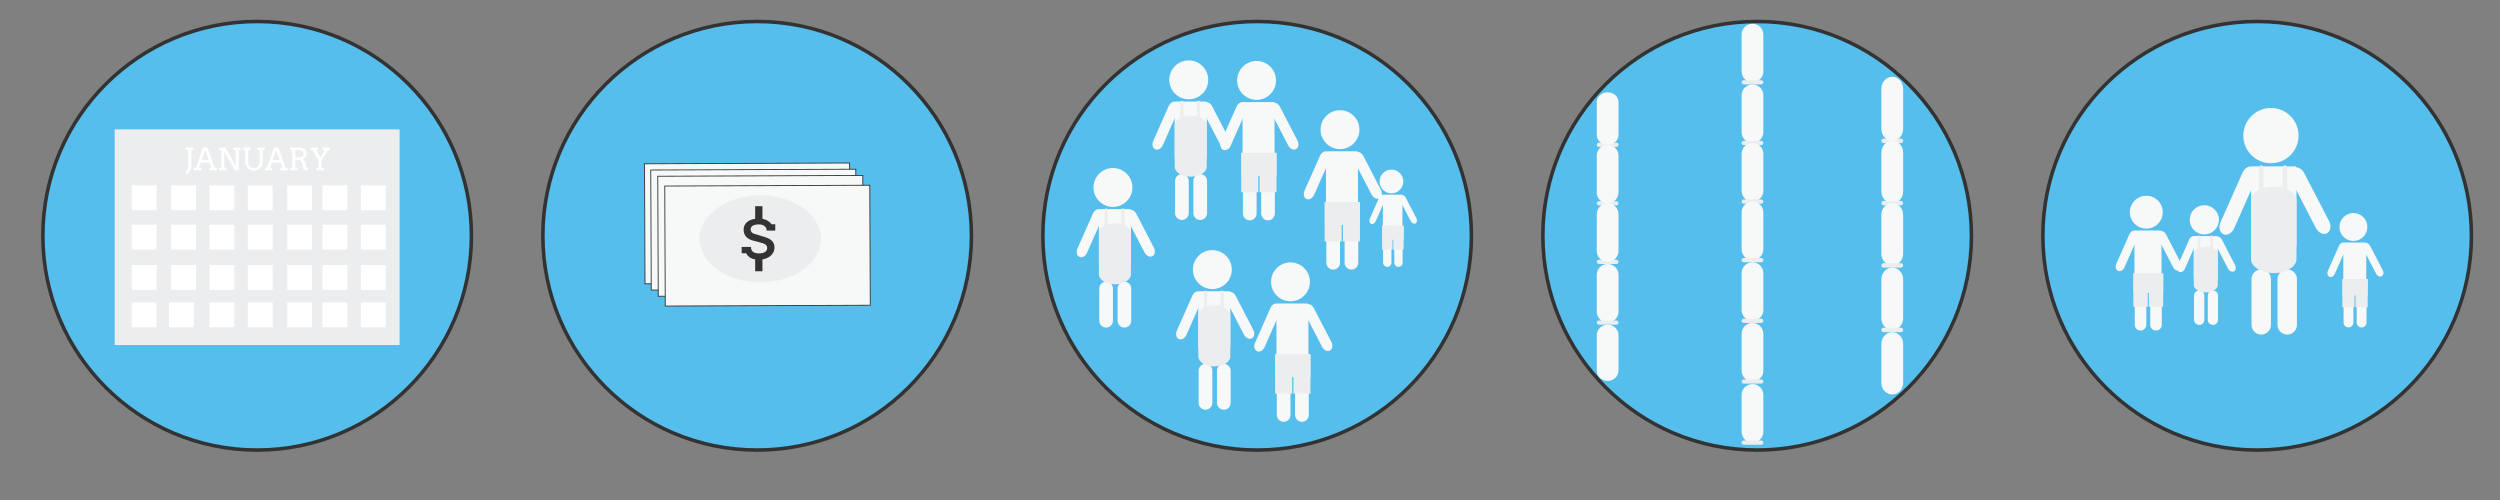 <?xml version="1.0" encoding="utf-8"?>
<!-- Generator: Adobe Illustrator 17.0.0, SVG Export Plug-In . SVG Version: 6.00 Build 0)  -->
<!DOCTYPE svg PUBLIC "-//W3C//DTD SVG 1.1//EN" "http://www.w3.org/Graphics/SVG/1.1/DTD/svg11.dtd">
<svg version="1.1" id="Layer_1" xmlns="http://www.w3.org/2000/svg" xmlns:xlink="http://www.w3.org/1999/xlink" x="0px" y="0px"
	 width="700px" height="140px" viewBox="0 0 700 140" enable-background="new 0 0 700 140" xml:space="preserve">
<rect x="0" y="0" width="700" height="140" fill="#808080" stroke="none"/>
<g>
	<circle fill="#56BEEC" stroke="#333333" stroke-miterlimit="10" cx="72" cy="66.016" r="60"/>
	<rect x="32.111" y="36.22" fill="#ECEDEE" width="79.777" height="60.387"/>
	<rect x="36.871" y="51.897" fill="#FFFFFF" width="6.968" height="6.968"/>
	<rect x="36.871" y="62.93" fill="#FFFFFF" width="6.968" height="6.968"/>
	<rect x="36.871" y="74.209" fill="#FFFFFF" width="6.968" height="6.968"/>
	<rect x="36.871" y="84.661" fill="#FFFFFF" width="6.968" height="6.968"/>
	<rect x="47.323" y="84.661" fill="#FFFFFF" width="6.968" height="6.968"/>
	<rect x="58.645" y="84.661" fill="#FFFFFF" width="6.968" height="6.968"/>
	<rect x="69.387" y="84.661" fill="#FFFFFF" width="6.968" height="6.968"/>
	<rect x="80.419" y="84.661" fill="#FFFFFF" width="6.968" height="6.968"/>
	<rect x="90.29" y="84.661" fill="#FFFFFF" width="6.968" height="6.968"/>
	<rect x="101.032" y="84.661" fill="#FFFFFF" width="6.968" height="6.968"/>
	<rect x="90.29" y="74.209" fill="#FFFFFF" width="6.968" height="6.968"/>
	<rect x="80.419" y="74.209" fill="#FFFFFF" width="6.968" height="6.968"/>
	<rect x="69.387" y="74.209" fill="#FFFFFF" width="6.968" height="6.968"/>
	<rect x="58.645" y="74.209" fill="#FFFFFF" width="6.968" height="6.968"/>
	<rect x="47.903" y="74.209" fill="#FFFFFF" width="6.968" height="6.968"/>
	<rect x="47.903" y="62.93" fill="#FFFFFF" width="6.968" height="6.968"/>
	<rect x="47.903" y="51.897" fill="#FFFFFF" width="6.968" height="6.968"/>
	<rect x="58.645" y="62.93" fill="#FFFFFF" width="6.968" height="6.968"/>
	<rect x="58.645" y="51.897" fill="#FFFFFF" width="6.968" height="6.968"/>
	<rect x="69.387" y="51.897" fill="#FFFFFF" width="6.968" height="6.968"/>
	<rect x="69.387" y="62.93" fill="#FFFFFF" width="6.968" height="6.968"/>
	<rect x="80.419" y="62.93" fill="#FFFFFF" width="6.968" height="6.968"/>
	<rect x="80.419" y="51.897" fill="#FFFFFF" width="6.968" height="6.968"/>
	<rect x="90.29" y="62.93" fill="#FFFFFF" width="6.968" height="6.968"/>
	<rect x="90.29" y="51.897" fill="#FFFFFF" width="6.968" height="6.968"/>
	<rect x="101.032" y="74.209" fill="#FFFFFF" width="6.968" height="6.968"/>
	<rect x="101.032" y="62.93" fill="#FFFFFF" width="6.968" height="6.968"/>
	<rect x="101.032" y="51.897" fill="#FFFFFF" width="6.968" height="6.968"/>
	<g enable-background="new    ">
		<path fill="#FFFFFF" d="M52.019,41.311h2.07v0.729h-0.536v4.937c0,0.062-0.015,0.134-0.044,0.217
			c-0.03,0.083-0.068,0.171-0.114,0.264s-0.101,0.188-0.163,0.284c-0.062,0.097-0.124,0.191-0.186,0.284
			c-0.149,0.217-0.317,0.443-0.506,0.679l-0.725-0.062c0.166-0.253,0.314-0.495,0.447-0.726c0.056-0.099,0.111-0.198,0.164-0.301
			c0.054-0.103,0.101-0.202,0.144-0.298c0.042-0.096,0.077-0.185,0.103-0.268c0.027-0.083,0.04-0.153,0.04-0.213V42.04h-0.694
			V41.311z"/>
		<path fill="#FFFFFF" d="M58.645,46.977h0.531l-0.506-1.45h-2.457l-0.493,1.45h0.658v0.725h-2.075v-0.725h0.557l1.99-5.666h1.243
			l1.985,5.666h0.641v0.725h-2.074V46.977z M56.453,44.827h1.973l-0.995-2.857L56.453,44.827z"/>
		<path fill="#FFFFFF" d="M65.317,41.311h2.074v0.729h-0.543v5.661h-1.079l-2.972-5.299v4.574h0.657v0.725H61.38v-0.725h0.59v-4.937
			h-0.607v-0.737h1.72L66,46.55l0.034-0.203v-4.308h-0.717C65.317,42.039,65.317,41.311,65.317,41.311z"/>
		<path fill="#FFFFFF" d="M68.083,41.311h2.069v0.729h-0.653v2.976c0,0.357,0.04,0.661,0.12,0.913s0.191,0.457,0.333,0.615
			c0.142,0.159,0.311,0.274,0.506,0.348s0.41,0.109,0.643,0.109c0.241,0,0.463-0.032,0.666-0.097
			c0.202-0.064,0.375-0.173,0.521-0.326c0.145-0.153,0.257-0.357,0.337-0.611c0.08-0.255,0.12-0.571,0.12-0.951V42.04h-0.691v-0.729
			h2.069v0.729h-0.569v2.883c0,0.461-0.064,0.87-0.192,1.228c-0.128,0.356-0.303,0.656-0.525,0.897s-0.483,0.425-0.784,0.55
			s-0.624,0.188-0.97,0.188c-0.337,0-0.653-0.062-0.946-0.186c-0.293-0.123-0.549-0.305-0.767-0.543
			c-0.218-0.239-0.389-0.531-0.514-0.875c-0.125-0.345-0.188-0.738-0.188-1.183V42.04h-0.585
			C68.083,42.04,68.083,41.311,68.083,41.311z"/>
		<path fill="#FFFFFF" d="M78.524,46.977h0.531l-0.506-1.45h-2.458l-0.493,1.45h0.658v0.725h-2.074v-0.725h0.557l1.99-5.666h1.243
			l1.985,5.666h0.641v0.725h-2.074V46.977z M76.332,44.827h1.973L77.31,41.97L76.332,44.827z"/>
		<path fill="#FFFFFF" d="M81.243,41.311h2.66c0.284,0,0.546,0.038,0.786,0.112c0.24,0.074,0.448,0.184,0.624,0.328
			c0.176,0.146,0.313,0.326,0.411,0.542c0.099,0.217,0.147,0.465,0.147,0.746c0,0.16-0.029,0.318-0.086,0.475
			c-0.058,0.155-0.138,0.301-0.24,0.434c-0.103,0.134-0.224,0.253-0.364,0.356c-0.141,0.104-0.294,0.184-0.459,0.24
			c0.07,0.031,0.141,0.075,0.213,0.133c0.071,0.058,0.139,0.128,0.202,0.211s0.121,0.177,0.173,0.282
			c0.052,0.105,0.093,0.219,0.124,0.339l0.354,1.392h0.552l0.008,0.801h-1.244l-0.476-1.943c-0.087-0.349-0.22-0.604-0.398-0.77
			c-0.179-0.164-0.422-0.246-0.731-0.246h-0.822v2.234h0.641v0.725h-2.074v-0.725h0.607V42.04h-0.607v-0.729H81.243z M82.676,42.041
			v2.011h1.227c0.16,0,0.307-0.021,0.44-0.063c0.133-0.042,0.249-0.105,0.346-0.189s0.173-0.188,0.228-0.314
			c0.055-0.125,0.082-0.27,0.082-0.436c0-0.317-0.095-0.565-0.287-0.742c-0.191-0.177-0.495-0.266-0.91-0.266h-1.126V42.041z"/>
		<path fill="#FFFFFF" d="M87,41.311h2.074v0.729h-0.607l1.202,2.053l1.286-2.053h-0.666v-0.729h2.074v0.729H91.82l-1.796,2.723
			v2.214h0.658v0.725h-2.074v-0.725h0.586v-2.234L87.5,42.041H87V41.311z"/>
	</g>
</g>
<g>
	<circle fill="#56BEEC" stroke="#333333" stroke-miterlimit="10" cx="212" cy="66.016" r="60"/>
	
		<rect x="192.377" y="33.832" transform="matrix(-0.004 -1 1 -0.004 147.543 271.979)" fill="#F7F9F9" stroke="#333333" stroke-width="0.25" stroke-miterlimit="10" width="33.601" height="57.406"/>
	
		<rect x="194.119" y="35.574" transform="matrix(-0.004 -1 1 -0.004 147.551 275.471)" fill="#F7F9F9" stroke="#333333" stroke-width="0.25" stroke-miterlimit="10" width="33.601" height="57.406"/>
	
		<rect x="196.079" y="37.316" transform="matrix(-0.004 -1 1 -0.004 147.777 279.18)" fill="#F7F9F9" stroke="#333333" stroke-width="0.25" stroke-miterlimit="10" width="33.601" height="57.406"/>
	
		<rect x="198.039" y="40.059" transform="matrix(-0.004 -1 1 -0.004 147.003 283.895)" fill="#F7F9F9" stroke="#333333" stroke-width="0.25" stroke-miterlimit="10" width="33.601" height="57.406"/>
	<ellipse fill="#ECEDEE" cx="212.871" cy="66.887" rx="17.001" ry="12.194"/>
	<g enable-background="new    ">
		<path fill="#333333" d="M211.449,75.96v-3.325c-0.681-0.11-1.22-0.32-1.616-0.63s-0.707-0.675-0.935-1.095h-1.229v-1.775h2.592
			v0.113l0.021-0.01c0,0.557,0.192,0.982,0.578,1.274c0.385,0.293,0.957,0.439,1.714,0.439c0.688,0,1.234-0.135,1.637-0.403
			c0.403-0.268,0.604-0.65,0.604-1.146c0-0.255-0.067-0.469-0.201-0.641s-0.303-0.314-0.506-0.429
			c-0.203-0.113-0.429-0.204-0.676-0.273c-0.248-0.068-0.485-0.134-0.713-0.196l-1.817-0.485c-0.393-0.103-0.754-0.238-1.084-0.407
			c-0.33-0.169-0.614-0.377-0.852-0.625s-0.422-0.54-0.553-0.878c-0.131-0.337-0.196-0.729-0.196-1.177
			c0-0.399,0.072-0.77,0.217-1.11s0.354-0.642,0.63-0.903c0.275-0.262,0.614-0.479,1.017-0.65c0.402-0.172,0.858-0.296,1.368-0.371
			v-3.521h2.034v3.531c0.585,0.104,1.091,0.289,1.518,0.558c0.427,0.269,0.771,0.589,1.032,0.96h1.043v1.776h-2.158l-0.238,0.031
			v-0.031h-0.021v-0.228c-0.069-0.447-0.292-0.809-0.671-1.084c-0.378-0.275-0.881-0.413-1.507-0.413
			c-0.75,0-1.322,0.122-1.714,0.367c-0.393,0.244-0.589,0.579-0.589,1.006c0,0.289,0.064,0.521,0.191,0.692
			c0.127,0.172,0.287,0.312,0.48,0.418c0.192,0.106,0.404,0.189,0.635,0.248c0.231,0.059,0.453,0.118,0.666,0.181l1.797,0.547
			c0.454,0.138,0.862,0.295,1.224,0.47c0.361,0.176,0.666,0.381,0.914,0.614c0.248,0.234,0.439,0.507,0.573,0.821
			s0.201,0.68,0.201,1.1c0,0.427-0.081,0.824-0.243,1.192s-0.391,0.697-0.687,0.986s-0.652,0.533-1.069,0.733
			c-0.417,0.199-0.876,0.34-1.378,0.423v3.325h-2.033V75.96z"/>
	</g>
</g>
<g>
	<circle fill="#56BEEC" stroke="#333333" stroke-miterlimit="10" cx="352" cy="66.016" r="60"/>
	<g>
		<path fill="#F7F9F9" d="M356.868,43.82c0,1.932-2.005,3.498-4.478,3.498l0,0c-2.473,0-4.478-1.566-4.478-3.498V29.441
			c0-1.932,2.005-3.498,4.478-3.498l0,0c2.473,0,4.478,1.566,4.478,3.498V43.82z"/>
		<path fill="#F7F9F9" d="M363.294,39.372c0.487,0.94,0.3,2.004-0.418,2.376l0,0c-0.718,0.372-1.694-0.089-2.181-1.029l-4.908-9.474
			c-0.487-0.94-0.3-2.004,0.418-2.376l0,0c0.718-0.372,1.694,0.089,2.181,1.029L363.294,39.372z"/>
		<path fill="#F7F9F9" d="M344.593,40.779c-0.429,0.968-1.375,1.488-2.114,1.161l0,0c-0.739-0.327-0.991-1.377-0.562-2.346
			l4.32-9.756c0.429-0.968,1.375-1.488,2.114-1.161l0,0c0.739,0.327,0.991,1.377,0.562,2.346L344.593,40.779z"/>
		<rect x="347.913" y="25.523" fill="#56BEEC" width="8.955" height="3.056"/>
		<circle fill="#F7F9F9" cx="351.841" cy="22.518" r="5.44"/>
		<path fill="#F7F9F9" d="M351.841,59.788c0,1.057-0.857,1.913-1.913,1.913l0,0c-1.057,0-1.913-0.857-1.913-1.913v-9.002
			c0-1.057,0.857-1.913,1.913-1.913l0,0c1.057,0,1.913,0.857,1.913,1.913V59.788z"/>
		<path fill="#F7F9F9" d="M356.959,59.788c0,1.057-0.857,1.913-1.913,1.913l0,0c-1.057,0-1.913-0.857-1.913-1.913v-9.002
			c0-1.057,0.857-1.913,1.913-1.913l0,0c1.057,0,1.913,0.857,1.913,1.913V59.788z"/>
		<g>
			<rect x="347.546" y="42.803" fill="#ECEDEE" width="4.763" height="11.024"/>
			<rect x="352.664" y="42.803" fill="#ECEDEE" width="4.763" height="11.024"/>
			
				<rect x="349.307" y="41.095" transform="matrix(8.133212e-04 1 -1 8.133212e-04 398.236 -306.54)" fill="#ECEDEE" width="6.412" height="9.829"/>
		</g>
	</g>
	<g>
		<path fill="#F7F9F9" d="M380.227,57.605c0,1.932-2.005,3.498-4.478,3.498l0,0c-2.473,0-4.477-1.566-4.477-3.498V43.226
			c0-1.932,2.005-3.498,4.477-3.498l0,0c2.473,0,4.478,1.566,4.478,3.498V57.605z"/>
		<path fill="#F7F9F9" d="M386.653,53.157c0.487,0.94,0.3,2.004-0.418,2.376l0,0c-0.718,0.372-1.694-0.089-2.181-1.029l-4.908-9.474
			c-0.487-0.94-0.3-2.004,0.418-2.376l0,0c0.718-0.372,1.694,0.089,2.181,1.029L386.653,53.157z"/>
		<path fill="#F7F9F9" d="M367.952,54.563c-0.429,0.968-1.375,1.488-2.114,1.161l0,0c-0.739-0.327-0.991-1.377-0.562-2.346
			l4.32-9.756c0.429-0.968,1.375-1.488,2.114-1.161l0,0c0.739,0.327,0.991,1.377,0.562,2.346L367.952,54.563z"/>
		<rect x="371.272" y="39.307" fill="#56BEEC" width="8.955" height="3.056"/>
		<circle fill="#F7F9F9" cx="375.2" cy="36.303" r="5.44"/>
		<path fill="#F7F9F9" d="M375.2,73.573c0,1.057-0.857,1.913-1.913,1.913l0,0c-1.057,0-1.913-0.857-1.913-1.913v-9.002
			c0-1.057,0.857-1.913,1.913-1.913l0,0c1.057,0,1.913,0.857,1.913,1.913V73.573z"/>
		<path fill="#F7F9F9" d="M380.318,73.573c0,1.057-0.857,1.913-1.913,1.913l0,0c-1.057,0-1.913-0.857-1.913-1.913v-9.002
			c0-1.057,0.857-1.913,1.913-1.913l0,0c1.057,0,1.913,0.857,1.913,1.913V73.573z"/>
		<g>
			<rect x="370.905" y="56.588" fill="#ECEDEE" width="4.763" height="11.024"/>
			<rect x="376.023" y="56.588" fill="#ECEDEE" width="4.763" height="11.024"/>
			
				<rect x="372.665" y="54.88" transform="matrix(8.133212e-04 1 -1 8.133212e-04 435.359 -316.125)" fill="#ECEDEE" width="6.412" height="9.829"/>
		</g>
	</g>
	<g>
		<path fill="#F7F9F9" d="M392.677,63.818c0,1.179-1.224,2.135-2.733,2.135l0,0c-1.509,0-2.733-0.956-2.733-2.135v-8.777
			c0-1.179,1.224-2.135,2.733-2.135l0,0c1.51,0,2.733,0.956,2.733,2.135V63.818z"/>
		<path fill="#F7F9F9" d="M396.599,61.103c0.297,0.574,0.183,1.223-0.255,1.45l0,0c-0.438,0.227-1.034-0.054-1.332-0.628
			l-2.996-5.783c-0.297-0.574-0.183-1.223,0.255-1.45l0,0c0.438-0.227,1.034,0.054,1.332,0.628L396.599,61.103z"/>
		<path fill="#F7F9F9" d="M385.184,61.962c-0.262,0.591-0.84,0.908-1.291,0.708l0,0c-0.451-0.2-0.605-0.841-0.343-1.432l2.637-5.956
			c0.262-0.591,0.84-0.908,1.291-0.708l0,0c0.451,0.2,0.605,0.841,0.343,1.432L385.184,61.962z"/>
		<rect x="387.21" y="52.649" fill="#56BEEC" width="5.466" height="1.865"/>
		<circle fill="#F7F9F9" cx="389.608" cy="50.815" r="3.321"/>
		<path fill="#F7F9F9" d="M389.608,73.565c0,0.645-0.523,1.168-1.168,1.168l0,0c-0.645,0-1.168-0.523-1.168-1.168V68.07
			c0-0.645,0.523-1.168,1.168-1.168l0,0c0.645,0,1.168,0.523,1.168,1.168V73.565z"/>
		<path fill="#F7F9F9" d="M392.732,73.565c0,0.645-0.523,1.168-1.168,1.168l0,0c-0.645,0-1.168-0.523-1.168-1.168V68.07
			c0-0.645,0.523-1.168,1.168-1.168l0,0c0.645,0,1.168,0.523,1.168,1.168V73.565z"/>
		<g>
			<rect x="386.986" y="63.198" fill="#ECEDEE" width="2.908" height="6.729"/>
			<rect x="390.11" y="63.198" fill="#ECEDEE" width="2.908" height="6.729"/>
			<rect x="387.018" y="63.198" fill="#ECEDEE" width="6" height="3.914"/>
		</g>
	</g>
	<g>
		<path fill="#F7F9F9" d="M366.363,100.219c0,1.932-2.005,3.498-4.478,3.498l0,0c-2.473,0-4.478-1.566-4.478-3.498V85.84
			c0-1.932,2.005-3.498,4.478-3.498l0,0c2.473,0,4.478,1.566,4.478,3.498V100.219z"/>
		<path fill="#F7F9F9" d="M372.789,95.771c0.487,0.94,0.3,2.004-0.418,2.376l0,0c-0.718,0.372-1.694-0.089-2.181-1.029l-4.908-9.474
			c-0.487-0.94-0.3-2.004,0.418-2.376l0,0c0.718-0.372,1.694,0.089,2.181,1.029L372.789,95.771z"/>
		<path fill="#F7F9F9" d="M354.088,97.178c-0.429,0.968-1.375,1.488-2.114,1.161l0,0c-0.739-0.327-0.991-1.377-0.562-2.346
			l4.32-9.756c0.429-0.968,1.375-1.488,2.114-1.161l0,0c0.739,0.327,0.991,1.377,0.562,2.346L354.088,97.178z"/>
		<rect x="357.408" y="81.922" fill="#56BEEC" width="8.955" height="3.056"/>
		<circle fill="#F7F9F9" cx="361.336" cy="78.918" r="5.44"/>
		<path fill="#F7F9F9" d="M361.336,116.187c0,1.057-0.857,1.913-1.913,1.913l0,0c-1.057,0-1.913-0.857-1.913-1.913v-9.002
			c0-1.057,0.857-1.913,1.913-1.913l0,0c1.057,0,1.913,0.857,1.913,1.913V116.187z"/>
		<path fill="#F7F9F9" d="M366.454,116.187c0,1.057-0.857,1.913-1.913,1.913l0,0c-1.057,0-1.913-0.857-1.913-1.913v-9.002
			c0-1.057,0.857-1.913,1.913-1.913l0,0c1.057,0,1.913,0.857,1.913,1.913V116.187z"/>
		<g>
			<rect x="357.041" y="99.203" fill="#ECEDEE" width="4.763" height="11.024"/>
			<rect x="362.159" y="99.203" fill="#ECEDEE" width="4.763" height="11.024"/>
			
				<rect x="358.802" y="97.494" transform="matrix(8.133212e-04 1 -1 8.133212e-04 464.122 -259.683)" fill="#ECEDEE" width="6.412" height="9.829"/>
		</g>
	</g>
	<g>
		<path fill="#F7F9F9" d="M337.883,43.689c0,1.934-2.007,3.502-4.483,3.502l0,0c-2.476,0-4.483-1.568-4.483-3.502V29.292
			c0-1.934,2.007-3.502,4.483-3.502l0,0c2.476,0,4.483,1.568,4.483,3.502V43.689z"/>
		<path fill="#F7F9F9" d="M344.317,39.235c0.488,0.941,0.301,2.006-0.418,2.379l0,0c-0.719,0.372-1.696-0.089-2.184-1.031
			l-4.914-9.486c-0.488-0.941-0.301-2.006,0.418-2.379l0,0c0.719-0.372,1.696,0.089,2.184,1.031L344.317,39.235z"/>
		<path fill="#F7F9F9" d="M325.593,40.644c-0.429,0.969-1.377,1.49-2.117,1.162l0,0c-0.74-0.328-0.992-1.379-0.563-2.349
			l4.325-9.769c0.429-0.969,1.377-1.49,2.117-1.162l0,0c0.74,0.328,0.992,1.379,0.563,2.349L325.593,40.644z"/>
		<rect x="328.917" y="25.369" fill="#56BEEC" width="8.966" height="3.06"/>
		<circle fill="#F7F9F9" cx="332.85" cy="22.361" r="5.447"/>
		<path fill="#F7F9F9" d="M332.85,59.677c0,1.058-0.858,1.915-1.915,1.915l0,0c-1.058,0-1.915-0.858-1.915-1.915v-9.013
			c0-1.058,0.858-1.915,1.915-1.915l0,0c1.058,0,1.915,0.858,1.915,1.915V59.677z"/>
		<path fill="#F7F9F9" d="M337.974,59.677c0,1.058-0.858,1.915-1.915,1.915l0,0c-1.058,0-1.915-0.858-1.915-1.915v-9.013
			c0-1.058,0.858-1.915,1.915-1.915l0,0c1.058,0,1.915,0.858,1.915,1.915V59.677z"/>
		<path fill="#ECEDEE" d="M337.883,46.674c0,1.545-2.007,2.797-4.483,2.797l0,0c-2.476,0-4.483-1.252-4.483-2.797v-11.5
			c0-1.545,2.007-2.797,4.483-2.797l0,0c2.476,0,4.483,1.252,4.483,2.797V46.674z"/>
		<path fill="#ECEDEE" d="M331.385,33.479c0,0.249-0.202,0.45-0.45,0.45l0,0c-0.249,0-0.45-0.202-0.45-0.45v-4.806
			c0-0.249,0.202-0.45,0.45-0.45l0,0c0.249,0,0.45,0.202,0.45,0.45V33.479z"/>
		<path fill="#ECEDEE" d="M336.059,33.479c0,0.249-0.202,0.45-0.45,0.45l0,0c-0.249,0-0.45-0.202-0.45-0.45v-4.806
			c0-0.249,0.202-0.45,0.45-0.45l0,0c0.249,0,0.45,0.202,0.45,0.45V33.479z"/>
	</g>
	<g>
		<path fill="#F7F9F9" d="M316.659,73.817c0,1.934-2.007,3.502-4.483,3.502l0,0c-2.476,0-4.483-1.568-4.483-3.502V59.42
			c0-1.934,2.007-3.502,4.483-3.502l0,0c2.476,0,4.483,1.568,4.483,3.502V73.817z"/>
		<path fill="#F7F9F9" d="M323.093,69.363c0.488,0.941,0.3,2.006-0.418,2.379l0,0c-0.719,0.372-1.696-0.089-2.184-1.031
			l-4.914-9.486c-0.488-0.941-0.301-2.006,0.418-2.379l0,0c0.719-0.372,1.696,0.089,2.184,1.031L323.093,69.363z"/>
		<path fill="#F7F9F9" d="M304.368,70.772c-0.429,0.969-1.377,1.49-2.117,1.162l0,0c-0.74-0.328-0.992-1.379-0.563-2.349
			l4.325-9.769c0.429-0.969,1.377-1.49,2.117-1.162l0,0c0.74,0.328,0.992,1.379,0.563,2.349L304.368,70.772z"/>
		<rect x="307.693" y="55.497" fill="#56BEEC" width="8.966" height="3.06"/>
		<circle fill="#F7F9F9" cx="311.625" cy="52.489" r="5.447"/>
		<path fill="#F7F9F9" d="M311.625,89.805c0,1.058-0.858,1.915-1.915,1.915l0,0c-1.058,0-1.915-0.858-1.915-1.915v-9.014
			c0-1.058,0.858-1.915,1.915-1.915l0,0c1.058,0,1.915,0.858,1.915,1.915V89.805z"/>
		<path fill="#F7F9F9" d="M316.75,89.805c0,1.058-0.858,1.915-1.915,1.915l0,0c-1.058,0-1.915-0.858-1.915-1.915v-9.014
			c0-1.058,0.858-1.915,1.915-1.915l0,0c1.058,0,1.915,0.858,1.915,1.915V89.805z"/>
		<path fill="#ECEDEE" d="M316.659,76.801c0,1.545-2.007,2.797-4.483,2.797l0,0c-2.476,0-4.483-1.252-4.483-2.797v-11.5
			c0-1.545,2.007-2.797,4.483-2.797l0,0c2.476,0,4.483,1.252,4.483,2.797V76.801z"/>
		<path fill="#ECEDEE" d="M310.16,63.607c0,0.249-0.202,0.45-0.45,0.45l0,0c-0.249,0-0.45-0.202-0.45-0.45v-4.806
			c0-0.249,0.202-0.45,0.45-0.45l0,0c0.249,0,0.45,0.202,0.45,0.45V63.607z"/>
		<path fill="#ECEDEE" d="M314.834,63.607c0,0.249-0.202,0.45-0.45,0.45l0,0c-0.249,0-0.45-0.202-0.45-0.45v-4.806
			c0-0.249,0.202-0.45,0.45-0.45l0,0c0.249,0,0.45,0.202,0.45,0.45V63.607z"/>
	</g>
	<g>
		<path fill="#F7F9F9" d="M344.489,96.811c0,1.934-2.007,3.502-4.483,3.502l0,0c-2.476,0-4.483-1.568-4.483-3.502V82.414
			c0-1.934,2.007-3.502,4.483-3.502l0,0c2.476,0,4.483,1.568,4.483,3.502V96.811z"/>
		<path fill="#F7F9F9" d="M350.923,92.357c0.488,0.941,0.301,2.006-0.418,2.379l0,0c-0.719,0.372-1.696-0.089-2.184-1.031
			l-4.914-9.486c-0.488-0.941-0.301-2.006,0.418-2.379l0,0c0.719-0.372,1.696,0.089,2.184,1.031L350.923,92.357z"/>
		<path fill="#F7F9F9" d="M332.198,93.766c-0.429,0.969-1.377,1.49-2.117,1.162l0,0c-0.74-0.328-0.992-1.379-0.563-2.349
			l4.325-9.769c0.429-0.969,1.377-1.49,2.117-1.162l0,0c0.74,0.328,0.992,1.379,0.563,2.349L332.198,93.766z"/>
		<rect x="335.522" y="78.491" fill="#56BEEC" width="8.966" height="3.06"/>
		<circle fill="#F7F9F9" cx="339.455" cy="75.483" r="5.447"/>
		<path fill="#F7F9F9" d="M339.455,112.799c0,1.058-0.858,1.915-1.915,1.915l0,0c-1.058,0-1.915-0.858-1.915-1.915v-9.013
			c0-1.058,0.858-1.915,1.915-1.915l0,0c1.058,0,1.915,0.858,1.915,1.915V112.799z"/>
		<path fill="#F7F9F9" d="M344.579,112.799c0,1.058-0.858,1.915-1.915,1.915l0,0c-1.058,0-1.915-0.858-1.915-1.915v-9.013
			c0-1.058,0.858-1.915,1.915-1.915l0,0c1.058,0,1.915,0.858,1.915,1.915V112.799z"/>
		<path fill="#ECEDEE" d="M344.489,99.796c0,1.545-2.007,2.797-4.483,2.797l0,0c-2.476,0-4.483-1.252-4.483-2.797v-11.5
			c0-1.545,2.007-2.797,4.483-2.797l0,0c2.476,0,4.483,1.252,4.483,2.797V99.796z"/>
		<path fill="#ECEDEE" d="M337.99,86.601c0,0.249-0.202,0.45-0.45,0.45l0,0c-0.249,0-0.45-0.202-0.45-0.45v-4.806
			c0-0.249,0.202-0.45,0.45-0.45l0,0c0.249,0,0.45,0.202,0.45,0.45V86.601z"/>
		<path fill="#ECEDEE" d="M342.664,86.601c0,0.249-0.202,0.45-0.45,0.45l0,0c-0.249,0-0.45-0.202-0.45-0.45v-4.806
			c0-0.249,0.202-0.45,0.45-0.45l0,0c0.249,0,0.45,0.202,0.45,0.45V86.601z"/>
	</g>
</g>
<g>
	<circle fill="#56BEEC" stroke="#333333" stroke-miterlimit="10" cx="492" cy="66.016" r="60"/>
	<g>
		<path fill="#F7F9F9" d="M493.741,20.004c0,1.682-1.363,3.045-3.045,3.045l0,0c-1.682,0-3.045-1.363-3.045-3.045V9.697
			c0-1.682,1.363-3.045,3.045-3.045l0,0c1.682,0,3.045,1.363,3.045,3.045V20.004z"/>
		<path fill="#ECEDEE" d="M493.741,23.049c0,0.328-0.266,0.594-0.594,0.594h-4.902c-0.328,0-0.594-0.266-0.594-0.594l0,0
			c0-0.328,0.266-0.594,0.594-0.594h4.902C493.475,22.455,493.741,22.721,493.741,23.049L493.741,23.049z"/>
		<path fill="#F7F9F9" d="M493.741,36.996c0,1.682-1.363,3.045-3.045,3.045l0,0c-1.682,0-3.045-1.363-3.045-3.045V26.689
			c0-1.682,1.363-3.045,3.045-3.045l0,0c1.682,0,3.045,1.363,3.045,3.045V36.996z"/>
		<path fill="#ECEDEE" d="M493.741,40.042c0,0.328-0.266,0.594-0.594,0.594h-4.902c-0.328,0-0.594-0.266-0.594-0.594l0,0
			c0-0.328,0.266-0.594,0.594-0.594h4.902C493.475,39.447,493.741,39.713,493.741,40.042L493.741,40.042z"/>
		<path fill="#F7F9F9" d="M493.741,53.394c0,1.682-1.363,3.045-3.045,3.045l0,0c-1.682,0-3.045-1.363-3.045-3.045V43.087
			c0-1.682,1.363-3.045,3.045-3.045l0,0c1.682,0,3.045,1.363,3.045,3.045V53.394z"/>
		<path fill="#ECEDEE" d="M493.741,56.439c0,0.328-0.266,0.594-0.594,0.594h-4.902c-0.328,0-0.594-0.266-0.594-0.594l0,0
			c0-0.328,0.266-0.594,0.594-0.594h4.902C493.475,55.845,493.741,56.111,493.741,56.439L493.741,56.439z"/>
		<path fill="#F7F9F9" d="M493.741,69.792c0,1.682-1.363,3.045-3.045,3.045l0,0c-1.682,0-3.045-1.363-3.045-3.045V59.485
			c0-1.682,1.363-3.045,3.045-3.045l0,0c1.682,0,3.045,1.363,3.045,3.045V69.792z"/>
		<path fill="#ECEDEE" d="M493.741,72.837c0,0.328-0.266,0.594-0.594,0.594h-4.902c-0.328,0-0.594-0.266-0.594-0.594l0,0
			c0-0.328,0.266-0.594,0.594-0.594h4.902C493.475,72.243,493.741,72.509,493.741,72.837L493.741,72.837z"/>
		<path fill="#F7F9F9" d="M493.741,86.784c0,1.682-1.363,3.045-3.045,3.045l0,0c-1.682,0-3.045-1.363-3.045-3.045V76.477
			c0-1.682,1.363-3.045,3.045-3.045l0,0c1.682,0,3.045,1.363,3.045,3.045V86.784z"/>
		<path fill="#ECEDEE" d="M493.741,89.829c0,0.328-0.266,0.594-0.594,0.594h-4.902c-0.328,0-0.594-0.266-0.594-0.594l0,0
			c0-0.328,0.266-0.594,0.594-0.594h4.902C493.475,89.235,493.741,89.501,493.741,89.829L493.741,89.829z"/>
		<path fill="#F7F9F9" d="M493.741,120.89c0,1.682-1.363,3.045-3.045,3.045l0,0c-1.682,0-3.045-1.363-3.045-3.045v-10.307
			c0-1.682,1.363-3.045,3.045-3.045l0,0c1.682,0,3.045,1.363,3.045,3.045V120.89z"/>
		<path fill="#ECEDEE" d="M493.741,123.935c0,0.328-0.266,0.594-0.594,0.594h-4.902c-0.328,0-0.594-0.266-0.594-0.594l0,0
			c0-0.328,0.266-0.594,0.594-0.594h4.902C493.475,123.341,493.741,123.607,493.741,123.935L493.741,123.935z"/>
		<path fill="#F7F9F9" d="M493.741,103.776c0,1.682-1.363,3.045-3.045,3.045l0,0c-1.682,0-3.045-1.363-3.045-3.045V93.469
			c0-1.682,1.363-3.045,3.045-3.045l0,0c1.682,0,3.045,1.363,3.045,3.045V103.776z"/>
		<path fill="#ECEDEE" d="M493.741,106.821c0,0.328-0.266,0.594-0.594,0.594h-4.902c-0.328,0-0.594-0.266-0.594-0.594l0,0
			c0-0.328,0.266-0.594,0.594-0.594h4.902C493.475,106.227,493.741,106.493,493.741,106.821L493.741,106.821z"/>
	</g>
	<path fill="#ECEDEE" d="M453.183,40.528c0,0.328-0.266,0.594-0.594,0.594h-4.902c-0.328,0-0.594-0.266-0.594-0.594l0,0
		c0-0.328,0.266-0.594,0.594-0.594h4.902C452.917,39.934,453.183,40.2,453.183,40.528L453.183,40.528z"/>
	<path fill="#ECEDEE" d="M453.183,56.926c0,0.328-0.266,0.594-0.594,0.594h-4.902c-0.328,0-0.594-0.266-0.594-0.594l0,0
		c0-0.328,0.266-0.594,0.594-0.594h4.902C452.917,56.331,453.183,56.598,453.183,56.926L453.183,56.926z"/>
	<path fill="#ECEDEE" d="M453.183,73.324c0,0.328-0.266,0.594-0.594,0.594h-4.902c-0.328,0-0.594-0.266-0.594-0.594l0,0
		c0-0.328,0.266-0.594,0.594-0.594h4.902C452.917,72.729,453.183,72.995,453.183,73.324L453.183,73.324z"/>
	<path fill="#F7F9F9" d="M453.183,37.802c0,1.505-1.363,2.726-3.045,2.726l0,0c-1.682,0-3.045-1.22-3.045-2.726v-9.225
		c0-1.505,1.363-2.726,3.045-2.726l0,0c1.682,0,3.045,1.22,3.045,2.726V37.802z"/>
	<path fill="#F7F9F9" d="M453.183,53.88c0,1.682-1.363,3.045-3.045,3.045l0,0c-1.682,0-3.045-1.363-3.045-3.045V43.573
		c0-1.682,1.363-3.045,3.045-3.045l0,0c1.682,0,3.045,1.363,3.045,3.045V53.88z"/>
	<path fill="#F7F9F9" d="M453.183,70.278c0,1.682-1.363,3.045-3.045,3.045l0,0c-1.682,0-3.045-1.363-3.045-3.045V59.971
		c0-1.682,1.363-3.045,3.045-3.045l0,0c1.682,0,3.045,1.363,3.045,3.045V70.278z"/>
	<path fill="#F7F9F9" d="M453.183,87.27c0,1.682-1.363,3.045-3.045,3.045l0,0c-1.682,0-3.045-1.363-3.045-3.045V76.963
		c0-1.682,1.363-3.045,3.045-3.045l0,0c1.682,0,3.045,1.363,3.045,3.045V87.27z"/>
	<path fill="#ECEDEE" d="M453.183,90.316c0,0.328-0.266,0.594-0.594,0.594h-4.902c-0.328,0-0.594-0.266-0.594-0.594l0,0
		c0-0.328,0.266-0.594,0.594-0.594h4.902C452.917,89.721,453.183,89.987,453.183,90.316L453.183,90.316z"/>
	<path fill="#F7F9F9" d="M453.183,103.729c0,1.615-1.363,2.924-3.045,2.924l0,0c-1.682,0-3.045-1.309-3.045-2.924v-9.895
		c0-1.615,1.363-2.924,3.045-2.924l0,0c1.682,0,3.045,1.309,3.045,2.924V103.729z"/>
	<path fill="#ECEDEE" d="M532.878,39.435c0,0.349-0.266,0.632-0.594,0.632h-4.902c-0.328,0-0.594-0.283-0.594-0.632l0,0
		c0-0.349,0.266-0.632,0.594-0.632h4.902C532.612,38.803,532.878,39.086,532.878,39.435L532.878,39.435z"/>
	<path fill="#F7F9F9" d="M532.878,53.634c0,1.788-1.363,3.238-3.045,3.238l0,0c-1.682,0-3.045-1.45-3.045-3.238v-10.96
		c0-1.788,1.363-3.238,3.045-3.238l0,0c1.682,0,3.045,1.45,3.045,3.238V53.634z"/>
	<path fill="#ECEDEE" d="M532.878,56.872c0,0.349-0.266,0.632-0.594,0.632h-4.902c-0.328,0-0.594-0.283-0.594-0.632l0,0
		c0-0.349,0.266-0.632,0.594-0.632h4.902C532.612,56.24,532.878,56.523,532.878,56.872L532.878,56.872z"/>
	<path fill="#F7F9F9" d="M532.878,71.071c0,1.788-1.363,3.238-3.045,3.238l0,0c-1.682,0-3.045-1.45-3.045-3.238v-10.96
		c0-1.788,1.363-3.238,3.045-3.238l0,0c1.682,0,3.045,1.45,3.045,3.238V71.071z"/>
	<path fill="#ECEDEE" d="M532.878,74.309c0,0.349-0.266,0.632-0.594,0.632h-4.902c-0.328,0-0.594-0.283-0.594-0.632l0,0
		c0-0.349,0.266-0.632,0.594-0.632h4.902C532.612,73.677,532.878,73.96,532.878,74.309L532.878,74.309z"/>
	<path fill="#F7F9F9" d="M532.878,89.14c0,1.788-1.363,3.238-3.045,3.238l0,0c-1.682,0-3.045-1.45-3.045-3.238V78.18
		c0-1.788,1.363-3.238,3.045-3.238l0,0c1.682,0,3.045,1.45,3.045,3.238V89.14z"/>
	<path fill="#ECEDEE" d="M532.878,92.378c0,0.349-0.266,0.632-0.594,0.632h-4.902c-0.328,0-0.594-0.283-0.594-0.632l0,0
		c0-0.349,0.266-0.632,0.594-0.632h4.902C532.612,91.746,532.878,92.029,532.878,92.378L532.878,92.378z"/>
	<path fill="#F7F9F9" d="M532.878,107.209c0,1.788-1.363,3.238-3.045,3.238l0,0c-1.682,0-3.045-1.45-3.045-3.238v-10.96
		c0-1.788,1.363-3.238,3.045-3.238l0,0c1.682,0,3.045,1.45,3.045,3.238V107.209z"/>
	<path fill="#F7F9F9" d="M532.878,36.104c0,1.84-1.363,3.331-3.045,3.331l0,0c-1.682,0-3.045-1.492-3.045-3.331V24.828
		c0-1.84,1.363-3.331,3.045-3.331l0,0c1.682,0,3.045,1.492,3.045,3.331V36.104z"/>
</g>
<g>
	<circle fill="#56BEEC" stroke="#333333" stroke-miterlimit="10" cx="632" cy="66.016" r="60"/>
	<g>
		<path fill="#F7F9F9" d="M662.556,78.846c0,1.386-1.439,2.51-3.214,2.51l0,0c-1.775,0-3.214-1.124-3.214-2.51v-10.32
			c0-1.386,1.439-2.51,3.214-2.51l0,0c1.775,0,3.214,1.124,3.214,2.51V78.846z"/>
		<path fill="#F7F9F9" d="M667.168,75.654c0.35,0.675,0.215,1.438-0.3,1.705l0,0c-0.515,0.267-1.216-0.064-1.566-0.739l-3.523-6.8
			c-0.35-0.675-0.215-1.438,0.3-1.705l0,0c0.515-0.267,1.216,0.064,1.566,0.739L667.168,75.654z"/>
		<path fill="#F7F9F9" d="M653.745,76.664c-0.308,0.695-0.987,1.068-1.518,0.833l0,0c-0.53-0.235-0.711-0.989-0.403-1.684l3.1-7.003
			c0.308-0.695,0.987-1.068,1.518-0.833l0,0c0.53,0.235,0.711,0.989,0.403,1.684L653.745,76.664z"/>
		<rect x="656.128" y="65.714" fill="#56BEEC" width="6.427" height="2.193"/>
		<circle fill="#F7F9F9" cx="658.948" cy="63.558" r="3.905"/>
		<path fill="#F7F9F9" d="M658.948,90.307c0,0.758-0.615,1.373-1.373,1.373l0,0c-0.758,0-1.373-0.615-1.373-1.373v-6.461
			c0-0.758,0.615-1.373,1.373-1.373l0,0c0.758,0,1.373,0.615,1.373,1.373V90.307z"/>
		<path fill="#F7F9F9" d="M662.621,90.307c0,0.758-0.615,1.373-1.373,1.373l0,0c-0.758,0-1.373-0.615-1.373-1.373v-6.461
			c0-0.758,0.615-1.373,1.373-1.373l0,0c0.758,0,1.373,0.615,1.373,1.373V90.307z"/>
		<g>
			<rect x="655.865" y="78.117" fill="#ECEDEE" width="3.419" height="7.913"/>
			<rect x="659.538" y="78.117" fill="#ECEDEE" width="3.419" height="7.913"/>
			<rect x="655.902" y="78.117" fill="#ECEDEE" width="7.055" height="4.602"/>
		</g>
	</g>
	<g>
		<path fill="#F7F9F9" d="M605.222,77.434c0,1.634-1.696,2.959-3.787,2.959l0,0c-2.092,0-3.787-1.325-3.787-2.959V65.271
			c0-1.634,1.696-2.959,3.787-2.959l0,0c2.092,0,3.787,1.325,3.787,2.959V77.434z"/>
		<path fill="#F7F9F9" d="M610.657,73.671c0.412,0.795,0.254,1.695-0.353,2.009l0,0c-0.607,0.314-1.433-0.075-1.845-0.871
			l-4.152-8.014c-0.412-0.795-0.254-1.695,0.353-2.009l0,0c0.607-0.314,1.433,0.075,1.845,0.871L610.657,73.671z"/>
		<path fill="#F7F9F9" d="M594.838,74.861c-0.363,0.819-1.163,1.259-1.789,0.982l0,0c-0.625-0.277-0.838-1.165-0.475-1.984
			l3.654-8.253c0.363-0.819,1.163-1.259,1.789-0.982l0,0c0.625,0.277,0.838,1.165,0.475,1.984L594.838,74.861z"/>
		<rect x="597.647" y="61.957" fill="#56BEEC" width="7.575" height="2.585"/>
		<circle fill="#F7F9F9" cx="600.969" cy="59.415" r="4.602"/>
		<path fill="#F7F9F9" d="M600.969,90.941c0,0.894-0.724,1.618-1.618,1.618l0,0c-0.894,0-1.618-0.725-1.618-1.618v-7.615
			c0-0.894,0.725-1.618,1.618-1.618l0,0c0.894,0,1.618,0.725,1.618,1.618V90.941z"/>
		<path fill="#F7F9F9" d="M605.298,90.941c0,0.894-0.724,1.618-1.618,1.618l0,0c-0.894,0-1.618-0.725-1.618-1.618v-7.615
			c0-0.894,0.725-1.618,1.618-1.618l0,0c0.894,0,1.618,0.725,1.618,1.618V90.941z"/>
		<g>
			<rect x="597.336" y="76.574" fill="#ECEDEE" width="4.029" height="9.325"/>
			<rect x="601.665" y="76.574" fill="#ECEDEE" width="4.029" height="9.325"/>
			<rect x="597.38" y="76.574" fill="#ECEDEE" width="8.314" height="5.424"/>
		</g>
	</g>
	<g>
		<path fill="#F7F9F9" d="M643.014,68.256c0,2.747-2.85,4.973-6.367,4.973l0,0c-3.516,0-6.367-2.227-6.367-4.973V47.811
			c0-2.747,2.85-4.973,6.367-4.973l0,0c3.516,0,6.367,2.227,6.367,4.973V68.256z"/>
		<path fill="#F7F9F9" d="M652.151,61.932c0.693,1.337,0.427,2.849-0.594,3.378l0,0c-1.02,0.529-2.409-0.127-3.102-1.463
			l-6.979-13.471c-0.693-1.337-0.427-2.849,0.594-3.378l0,0c1.021-0.529,2.409,0.127,3.102,1.463L652.151,61.932z"/>
		<path fill="#F7F9F9" d="M625.56,63.932c-0.61,1.377-1.956,2.116-3.006,1.65l0,0c-1.051-0.465-1.409-1.959-0.799-3.335
			l6.142-13.873c0.61-1.377,1.956-2.116,3.006-1.65l0,0c1.051,0.465,1.409,1.959,0.799,3.335L625.56,63.932z"/>
		<rect x="630.281" y="42.239" fill="#56BEEC" width="12.733" height="4.345"/>
		<circle fill="#F7F9F9" cx="635.866" cy="37.968" r="7.736"/>
		<path fill="#F7F9F9" d="M635.866,90.961c0,1.502-1.218,2.72-2.72,2.72l0,0c-1.502,0-2.72-1.218-2.72-2.72v-12.8
			c0-1.502,1.218-2.72,2.72-2.72l0,0c1.502,0,2.72,1.218,2.72,2.72V90.961z"/>
		<path fill="#F7F9F9" d="M643.143,90.961c0,1.502-1.218,2.72-2.72,2.72l0,0c-1.502,0-2.72-1.218-2.72-2.72v-12.8
			c0-1.502,1.218-2.72,2.72-2.72l0,0c1.502,0,2.72,1.218,2.72,2.72V90.961z"/>
		<path fill="#ECEDEE" d="M643.014,72.495c0,2.194-2.85,3.973-6.367,3.973l0,0c-3.516,0-6.367-1.779-6.367-3.973V56.163
			c0-2.194,2.85-3.973,6.367-3.973l0,0c3.516,0,6.367,1.779,6.367,3.973V72.495z"/>
		<path fill="#ECEDEE" d="M633.785,53.757c0,0.353-0.286,0.639-0.639,0.639l0,0c-0.353,0-0.639-0.286-0.639-0.639v-6.826
			c0-0.353,0.286-0.639,0.639-0.639l0,0c0.353,0,0.639,0.286,0.639,0.639V53.757z"/>
		<path fill="#ECEDEE" d="M640.423,53.757c0,0.353-0.286,0.639-0.639,0.639l0,0c-0.353,0-0.639-0.286-0.639-0.639v-6.826
			c0-0.353,0.286-0.639,0.639-0.639l0,0c0.353,0,0.639,0.286,0.639,0.639V53.757z"/>
	</g>
	<g>
		<path fill="#F7F9F9" d="M620.983,77.548c0,1.451-1.506,2.627-3.363,2.627l0,0c-1.857,0-3.363-1.176-3.363-2.627v-10.8
			c0-1.451,1.506-2.627,3.363-2.627l0,0c1.857,0,3.363,1.176,3.363,2.627V77.548z"/>
		<path fill="#F7F9F9" d="M625.809,74.207c0.366,0.706,0.225,1.505-0.314,1.784l0,0c-0.539,0.279-1.273-0.067-1.638-0.773
			l-3.686-7.116c-0.366-0.706-0.225-1.505,0.314-1.784l0,0c0.539-0.279,1.273,0.067,1.638,0.773L625.809,74.207z"/>
		<path fill="#F7F9F9" d="M611.763,75.264c-0.322,0.727-1.033,1.118-1.588,0.872l0,0c-0.555-0.246-0.744-1.035-0.422-1.762
			l3.245-7.328c0.322-0.727,1.033-1.118,1.588-0.872l0,0c0.555,0.246,0.744,1.035,0.422,1.762L611.763,75.264z"/>
		<rect x="614.257" y="63.805" fill="#56BEEC" width="6.726" height="2.295"/>
		<circle fill="#F7F9F9" cx="617.207" cy="61.549" r="4.086"/>
		<path fill="#F7F9F9" d="M617.207,89.541c0,0.794-0.643,1.437-1.437,1.437l0,0c-0.794,0-1.437-0.643-1.437-1.437V82.78
			c0-0.794,0.643-1.437,1.437-1.437l0,0c0.794,0,1.437,0.643,1.437,1.437V89.541z"/>
		<path fill="#F7F9F9" d="M621.051,89.541c0,0.794-0.643,1.437-1.437,1.437l0,0c-0.794,0-1.437-0.643-1.437-1.437V82.78
			c0-0.794,0.643-1.437,1.437-1.437l0,0c0.794,0,1.437,0.643,1.437,1.437V89.541z"/>
		<path fill="#ECEDEE" d="M620.983,79.787c0,1.159-1.506,2.098-3.363,2.098l0,0c-1.857,0-3.363-0.94-3.363-2.098V71.16
			c0-1.159,1.506-2.098,3.363-2.098l0,0c1.857,0,3.363,0.94,3.363,2.098V79.787z"/>
		<path fill="#ECEDEE" d="M616.108,69.889c0,0.187-0.151,0.338-0.338,0.338l0,0c-0.187,0-0.338-0.151-0.338-0.338v-3.605
			c0-0.187,0.151-0.338,0.338-0.338l0,0c0.187,0,0.338,0.151,0.338,0.338V69.889z"/>
		<path fill="#ECEDEE" d="M619.614,69.889c0,0.187-0.151,0.338-0.338,0.338l0,0c-0.187,0-0.338-0.151-0.338-0.338v-3.605
			c0-0.187,0.151-0.338,0.338-0.338l0,0c0.187,0,0.338,0.151,0.338,0.338V69.889z"/>
	</g>
</g>
</svg>
